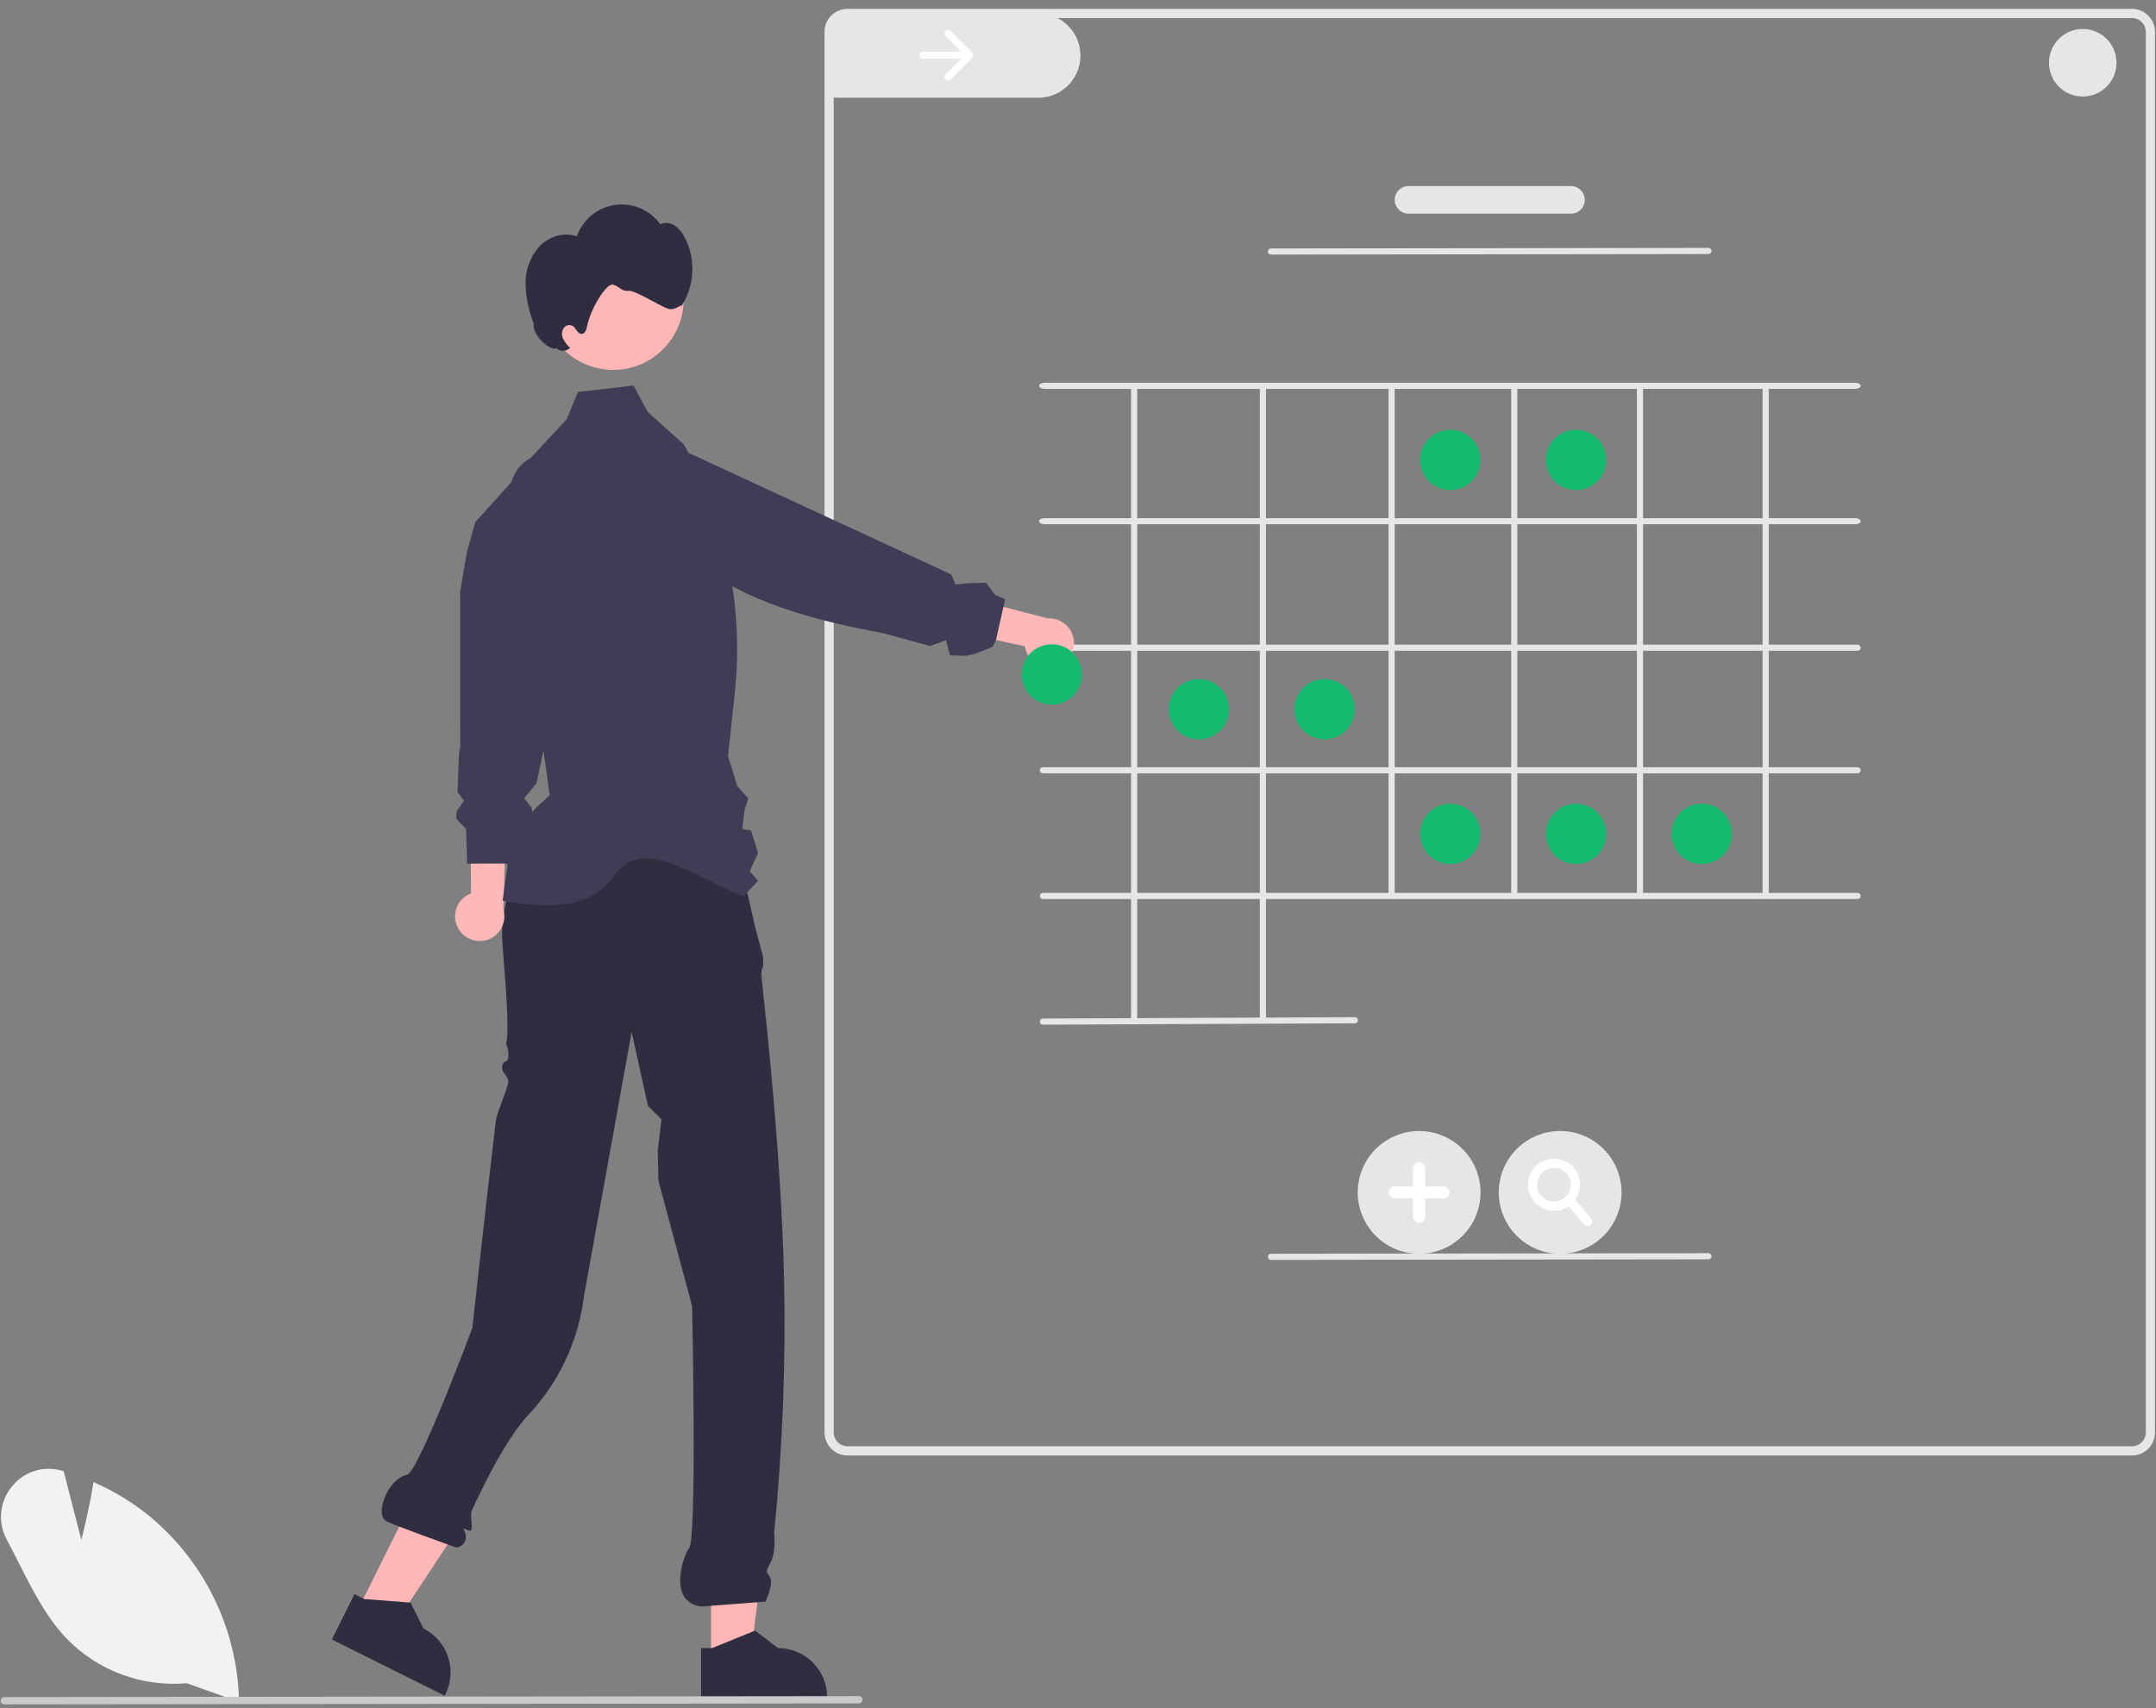 <svg width="241" height="191" viewBox="0 0 241 191" fill="none" xmlns="http://www.w3.org/2000/svg">
<rect x="0" y="0" width="241" height="191" fill="#808080" stroke="none"/>
<g clip-path="url(#clip0_65_122)">
<path d="M120.775 6.297C120.764 6.916 120.631 7.527 120.384 8.094C120.137 8.662 119.78 9.176 119.335 9.605C118.889 10.035 118.363 10.373 117.787 10.6C117.21 10.826 116.595 10.937 115.976 10.926H93.713C93.632 10.924 93.551 10.922 93.471 10.916C93.262 10.902 93.055 10.874 92.85 10.831V2.95C92.85 2.634 92.946 2.327 93.126 2.067C93.305 1.808 93.56 1.61 93.855 1.5H116.146C117.395 1.523 118.584 2.042 119.452 2.941C120.32 3.84 120.796 5.047 120.775 6.297Z" fill="#E6E6E6"/>
<path d="M238.317 0.989H94.735C94.425 0.988 94.119 1.045 93.83 1.157C93.341 1.34 92.919 1.668 92.621 2.098C92.324 2.527 92.165 3.037 92.165 3.559V160.163C92.165 160.844 92.436 161.498 92.918 161.98C93.4 162.462 94.053 162.733 94.735 162.733H238.317C238.998 162.733 239.652 162.462 240.134 161.98C240.616 161.498 240.886 160.844 240.887 160.163V3.559C240.886 2.878 240.616 2.224 240.134 1.742C239.652 1.26 238.998 0.989 238.317 0.989ZM239.859 160.163C239.858 160.572 239.695 160.963 239.406 161.252C239.117 161.542 238.725 161.704 238.317 161.705H94.735C94.326 161.704 93.934 161.542 93.645 161.252C93.356 160.963 93.193 160.572 93.193 160.163V3.559C93.193 3.15 93.356 2.759 93.645 2.47C93.934 2.18 94.326 2.018 94.735 2.017H238.317C238.725 2.018 239.117 2.18 239.406 2.47C239.695 2.759 239.858 3.15 239.859 3.559V160.163Z" fill="#E6E6E6"/>
<path d="M162.111 54.797C163.974 54.797 165.484 53.287 165.484 51.424C165.484 49.561 163.974 48.051 162.111 48.051C160.248 48.051 158.738 49.561 158.738 51.424C158.738 53.287 160.248 54.797 162.111 54.797Z" fill="#14BA6D"/>
<path d="M176.165 54.797C178.028 54.797 179.538 53.287 179.538 51.424C179.538 49.561 178.028 48.051 176.165 48.051C174.302 48.051 172.792 49.561 172.792 51.424C172.792 53.287 174.302 54.797 176.165 54.797Z" fill="#14BA6D"/>
<path d="M134.003 82.67C135.866 82.67 137.376 81.16 137.376 79.297C137.376 77.434 135.866 75.924 134.003 75.924C132.14 75.924 130.63 77.434 130.63 79.297C130.63 81.16 132.14 82.67 134.003 82.67Z" fill="#14BA6D"/>
<path d="M148.057 82.67C149.92 82.67 151.43 81.16 151.43 79.297C151.43 77.434 149.92 75.924 148.057 75.924C146.194 75.924 144.684 77.434 144.684 79.297C144.684 81.16 146.194 82.67 148.057 82.67Z" fill="#14BA6D"/>
<path d="M162.111 96.606C163.974 96.606 165.484 95.096 165.484 93.234C165.484 91.371 163.974 89.861 162.111 89.861C160.248 89.861 158.738 91.371 158.738 93.234C158.738 95.096 160.248 96.606 162.111 96.606Z" fill="#14BA6D"/>
<path d="M176.165 96.606C178.028 96.606 179.538 95.096 179.538 93.234C179.538 91.371 178.028 89.861 176.165 89.861C174.302 89.861 172.792 91.371 172.792 93.234C172.792 95.096 174.302 96.606 176.165 96.606Z" fill="#14BA6D"/>
<path d="M190.219 96.606C192.082 96.606 193.592 95.096 193.592 93.234C193.592 91.371 192.082 89.861 190.219 89.861C188.357 89.861 186.846 91.371 186.846 93.234C186.846 95.096 188.357 96.606 190.219 96.606Z" fill="#14BA6D"/>
<path d="M105.701 3.481C105.626 3.556 105.583 3.658 105.583 3.765C105.583 3.871 105.626 3.973 105.701 4.048L107.422 5.77H103.178C103.072 5.77 102.97 5.812 102.895 5.887C102.82 5.963 102.778 6.064 102.778 6.17C102.778 6.277 102.82 6.378 102.895 6.454C102.97 6.529 103.072 6.571 103.178 6.571H107.422L105.701 8.293C105.626 8.368 105.583 8.47 105.583 8.576C105.583 8.682 105.626 8.784 105.701 8.86C105.776 8.935 105.878 8.977 105.984 8.977C106.091 8.977 106.193 8.935 106.268 8.86L108.674 6.454C108.749 6.379 108.791 6.277 108.791 6.17C108.791 6.064 108.749 5.962 108.674 5.887L106.268 3.481C106.193 3.406 106.091 3.364 105.984 3.364C105.878 3.364 105.776 3.406 105.701 3.481Z" fill="white"/>
<path d="M207.355 58.62H116.787C116.436 58.62 116.152 58.467 116.152 58.277C116.152 58.088 116.436 57.935 116.787 57.935H207.355C207.705 57.935 207.989 58.088 207.989 58.277C207.989 58.467 207.705 58.62 207.355 58.62Z" fill="#E6E6E6"/>
<path d="M207.355 43.481H116.787C116.436 43.481 116.152 43.328 116.152 43.139C116.152 42.949 116.436 42.796 116.787 42.796H207.355C207.705 42.796 207.989 42.949 207.989 43.139C207.989 43.328 207.705 43.481 207.355 43.481Z" fill="#E6E6E6"/>
<path d="M207.646 72.76H116.576C116.485 72.76 116.398 72.724 116.334 72.659C116.269 72.595 116.233 72.508 116.233 72.417C116.233 72.326 116.269 72.239 116.334 72.175C116.398 72.111 116.485 72.074 116.576 72.074H207.646C207.737 72.074 207.824 72.111 207.889 72.175C207.953 72.239 207.989 72.326 207.989 72.417C207.989 72.508 207.953 72.595 207.889 72.659C207.824 72.724 207.737 72.76 207.646 72.76Z" fill="#E6E6E6"/>
<path d="M207.646 86.467H116.576C116.485 86.467 116.398 86.431 116.334 86.367C116.269 86.302 116.233 86.215 116.233 86.124C116.233 86.033 116.269 85.946 116.334 85.882C116.398 85.818 116.485 85.781 116.576 85.781H207.646C207.737 85.781 207.824 85.818 207.889 85.882C207.953 85.946 207.989 86.033 207.989 86.124C207.989 86.215 207.953 86.302 207.889 86.367C207.824 86.431 207.737 86.467 207.646 86.467Z" fill="#E6E6E6"/>
<path d="M207.646 100.517H116.576C116.485 100.517 116.398 100.481 116.334 100.416C116.269 100.352 116.233 100.265 116.233 100.174C116.233 100.083 116.269 99.996 116.334 99.932C116.398 99.867 116.485 99.831 116.576 99.831H207.646C207.737 99.831 207.824 99.867 207.889 99.932C207.953 99.996 207.989 100.083 207.989 100.174C207.989 100.265 207.953 100.352 207.889 100.416C207.824 100.481 207.737 100.517 207.646 100.517Z" fill="#E6E6E6"/>
<path d="M197.024 99.811V43.351C197.024 43.234 197.177 43.138 197.367 43.138C197.556 43.138 197.709 43.233 197.709 43.351V99.811C197.709 99.928 197.556 100.023 197.367 100.023C197.177 100.023 197.024 99.928 197.024 99.811Z" fill="#E6E6E6"/>
<path d="M182.974 99.811V43.351C182.974 43.234 183.128 43.138 183.317 43.138C183.506 43.138 183.66 43.233 183.66 43.351V99.811C183.66 99.928 183.506 100.023 183.317 100.023C183.128 100.023 182.974 99.928 182.974 99.811Z" fill="#E6E6E6"/>
<path d="M168.924 99.811V43.351C168.924 43.234 169.078 43.138 169.267 43.138C169.456 43.138 169.61 43.233 169.61 43.351V99.811C169.61 99.928 169.456 100.023 169.267 100.023C169.078 100.023 168.924 99.928 168.924 99.811Z" fill="#E6E6E6"/>
<path d="M155.217 99.811V43.351C155.217 43.234 155.371 43.138 155.56 43.138C155.749 43.138 155.903 43.233 155.903 43.351V99.811C155.903 99.928 155.749 100.023 155.56 100.023C155.371 100.023 155.217 99.928 155.217 99.811Z" fill="#E6E6E6"/>
<path d="M140.825 114.149V43.405C140.844 43.329 140.888 43.261 140.95 43.213C141.013 43.165 141.089 43.139 141.167 43.139C141.246 43.139 141.322 43.165 141.384 43.213C141.446 43.261 141.491 43.329 141.51 43.405V114.149C141.491 114.225 141.446 114.293 141.384 114.341C141.322 114.389 141.246 114.415 141.167 114.415C141.089 114.415 141.013 114.389 140.95 114.341C140.888 114.293 140.844 114.225 140.825 114.149Z" fill="#E6E6E6"/>
<path d="M126.432 114.149V43.405C126.452 43.329 126.496 43.261 126.558 43.213C126.62 43.165 126.696 43.139 126.775 43.139C126.854 43.139 126.93 43.165 126.992 43.213C127.054 43.261 127.098 43.329 127.118 43.405V114.149C127.098 114.225 127.054 114.293 126.992 114.341C126.93 114.389 126.854 114.415 126.775 114.415C126.696 114.415 126.62 114.389 126.558 114.341C126.496 114.293 126.452 114.225 126.432 114.149Z" fill="#E6E6E6"/>
<path d="M116.576 114.567C116.485 114.567 116.398 114.531 116.333 114.467C116.269 114.403 116.233 114.316 116.233 114.225C116.232 114.134 116.268 114.047 116.332 113.982C116.397 113.918 116.484 113.881 116.574 113.881L151.446 113.73C151.536 113.732 151.623 113.768 151.687 113.832C151.751 113.895 151.788 113.981 151.79 114.071C151.791 114.116 151.782 114.161 151.765 114.203C151.748 114.244 151.723 114.282 151.691 114.314C151.659 114.346 151.622 114.371 151.58 114.389C151.539 114.406 151.494 114.415 151.449 114.415L116.578 114.567H116.576Z" fill="#E6E6E6"/>
<path d="M142.071 28.464C141.98 28.465 141.893 28.428 141.829 28.364C141.765 28.3 141.728 28.213 141.728 28.122C141.728 28.031 141.764 27.944 141.829 27.88C141.893 27.815 141.98 27.779 142.071 27.779L190.98 27.718H190.98C191.071 27.718 191.158 27.754 191.222 27.818C191.287 27.882 191.323 27.97 191.323 28.06C191.323 28.151 191.287 28.238 191.223 28.303C191.159 28.367 191.071 28.403 190.981 28.403L142.072 28.464H142.071Z" fill="#E6E6E6"/>
<path d="M158.632 140.186C157.274 140.186 155.947 139.783 154.817 139.029C153.688 138.274 152.808 137.202 152.289 135.947C151.769 134.693 151.633 133.312 151.898 131.981C152.163 130.649 152.817 129.425 153.777 128.465C154.737 127.505 155.961 126.851 157.292 126.586C158.624 126.321 160.005 126.457 161.259 126.977C162.514 127.497 163.586 128.377 164.34 129.506C165.095 130.635 165.498 131.962 165.498 133.32C165.498 134.222 165.32 135.114 164.975 135.947C164.63 136.78 164.124 137.537 163.487 138.175C162.849 138.812 162.092 139.318 161.259 139.663C160.426 140.008 159.533 140.186 158.632 140.186Z" fill="#E6E6E6"/>
<path d="M161.341 132.643H159.309V130.611C159.309 130.431 159.238 130.259 159.111 130.132C158.984 130.005 158.812 129.934 158.632 129.934C158.452 129.934 158.28 130.005 158.153 130.132C158.026 130.259 157.955 130.431 157.955 130.611V132.643H155.923C155.743 132.643 155.571 132.714 155.444 132.841C155.317 132.968 155.246 133.14 155.246 133.32C155.246 133.5 155.317 133.672 155.444 133.799C155.571 133.926 155.743 133.997 155.923 133.997H157.955V136.029C157.954 136.118 157.972 136.206 158.006 136.289C158.04 136.371 158.09 136.446 158.152 136.509C158.215 136.572 158.29 136.622 158.372 136.656C158.455 136.69 158.543 136.708 158.632 136.708C158.721 136.708 158.809 136.69 158.891 136.656C158.974 136.622 159.048 136.572 159.111 136.509C159.174 136.446 159.224 136.371 159.258 136.289C159.292 136.206 159.309 136.118 159.309 136.029V133.997H161.341C161.521 133.997 161.693 133.926 161.82 133.799C161.947 133.672 162.018 133.5 162.018 133.32C162.018 133.14 161.947 132.968 161.82 132.841C161.693 132.714 161.521 132.643 161.341 132.643Z" fill="white"/>
<path d="M174.395 140.186C173.037 140.186 171.71 139.783 170.581 139.029C169.452 138.274 168.572 137.202 168.052 135.947C167.532 134.693 167.396 133.312 167.661 131.981C167.926 130.649 168.58 129.425 169.54 128.465C170.5 127.505 171.724 126.851 173.056 126.586C174.387 126.321 175.768 126.457 177.022 126.977C178.277 127.497 179.349 128.377 180.104 129.506C180.858 130.635 181.261 131.962 181.261 133.32C181.261 134.222 181.083 135.114 180.738 135.947C180.393 136.78 179.887 137.537 179.25 138.175C178.612 138.812 177.855 139.318 177.022 139.663C176.189 140.008 175.297 140.186 174.395 140.186Z" fill="#E6E6E6"/>
<path d="M177.87 136.242L176.082 134.148C176.5 133.555 176.682 132.828 176.591 132.108C176.5 131.388 176.143 130.728 175.59 130.258C175.038 129.789 174.329 129.543 173.604 129.569C172.879 129.596 172.19 129.892 171.673 130.401C171.156 130.91 170.847 131.594 170.809 132.318C170.771 133.043 171.005 133.756 171.466 134.316C171.927 134.877 172.581 135.244 173.299 135.347C174.017 135.45 174.748 135.28 175.347 134.871L177.088 136.909C177.177 137.012 177.303 137.076 177.438 137.086C177.574 137.096 177.708 137.053 177.811 136.964C177.915 136.876 177.979 136.751 177.99 136.615C178.001 136.48 177.958 136.345 177.87 136.242ZM171.825 132.463C171.825 132.091 171.935 131.726 172.143 131.416C172.35 131.106 172.644 130.865 172.988 130.722C173.333 130.579 173.712 130.542 174.077 130.615C174.443 130.688 174.779 130.867 175.042 131.131C175.306 131.394 175.485 131.73 175.558 132.096C175.631 132.461 175.594 132.84 175.451 133.185C175.308 133.529 175.067 133.823 174.757 134.03C174.447 134.238 174.082 134.348 173.71 134.348C173.21 134.347 172.731 134.149 172.378 133.795C172.024 133.442 171.825 132.963 171.825 132.463Z" fill="white"/>
<path d="M142.071 140.863C141.98 140.863 141.893 140.827 141.829 140.762C141.765 140.698 141.728 140.611 141.728 140.52C141.728 140.429 141.764 140.342 141.829 140.278C141.893 140.214 141.98 140.177 142.071 140.177L190.98 140.116H190.98C191.071 140.116 191.158 140.152 191.222 140.216C191.287 140.28 191.323 140.368 191.323 140.459C191.323 140.549 191.287 140.637 191.223 140.701C191.159 140.765 191.071 140.801 190.981 140.801L142.072 140.863H142.071Z" fill="#E6E6E6"/>
<path d="M79.482 185.696L83.854 185.696L85.934 168.835L79.482 168.836L79.482 185.696Z" fill="#FFB6B6"/>
<path d="M78.369 184.269V189.933H92.463V189.755C92.463 188.3 91.885 186.905 90.856 185.876C89.827 184.847 88.432 184.269 86.977 184.269L84.4 182.315L84.266 182.37L79.599 184.269H78.369Z" fill="#2F2E41"/>
<path d="M39.984 180.013L43.897 181.963L53.28 167.8L47.505 164.923L39.984 180.013Z" fill="#FFB6B6"/>
<path d="M37.097 183.309L49.711 189.594L49.79 189.436C50.112 188.792 50.303 188.09 50.354 187.371C50.404 186.652 50.313 185.931 50.084 185.248C49.856 184.564 49.495 183.933 49.022 183.389C48.549 182.845 47.974 182.4 47.329 182.079L45.894 179.183L45.743 179.173L40.726 178.786L40.623 178.734L39.623 178.237L37.097 183.309Z" fill="#2F2E41"/>
<path d="M82.447 95.07L58.343 95.913L58.175 95.669C58.175 95.669 56.119 100.467 56.119 104.579C56.119 105.946 57.07 114.888 56.587 116.58C56.526 116.791 56.94 117.306 56.804 118.286C56.716 118.922 56.231 118.433 56.119 119.314C56.039 119.947 56.894 120.296 56.804 121.028C56.707 121.827 55.531 124.416 55.425 125.305C54.298 134.772 52.797 148.487 52.797 148.487C52.797 148.487 46.771 164.628 45.496 164.89C43.356 165.33 41.911 169.221 43.097 170.03C43.662 170.416 50.96 173.008 50.96 173.008C51.361 173.08 52.615 172.451 51.816 170.963C51.669 170.689 52.546 171.386 52.692 171.058C52.847 170.71 52.543 169.322 52.721 168.935C54.315 165.459 56.764 160.642 59.085 158.169C62.513 154.515 64.685 149.86 65.282 144.885L70.605 115.372L72.429 123.648L73.938 125.14L73.524 128.618L73.596 131.993L77.365 146.043C77.365 146.043 77.93 172.281 77.022 173.114C76.531 173.566 74.444 179.124 78.393 179.625L85.568 179.072C85.568 179.072 86.535 177.035 86.051 176.309C85.568 175.584 85.597 175.782 86.187 174.596C86.776 173.409 86.535 171.399 86.535 171.399C87.475 161.949 87.846 152.452 87.645 142.959C87.286 127.366 85.106 109.453 85.106 109.088C85.088 108.715 85.156 108.343 85.307 108.001V107.016L84.381 103.529L82.447 95.07Z" fill="#2F2E41"/>
<path d="M51.241 103.837C51.039 103.492 50.915 103.106 50.878 102.708C50.841 102.309 50.891 101.908 51.026 101.531C51.161 101.154 51.377 100.812 51.659 100.528C51.941 100.243 52.282 100.024 52.657 99.886L52.484 82.567L56.756 85.269L56.265 101.684C56.455 102.33 56.402 103.024 56.115 103.634C55.829 104.243 55.328 104.727 54.709 104.992C54.09 105.258 53.395 105.287 52.755 105.074C52.116 104.861 51.577 104.421 51.241 103.837Z" fill="#FFB8B8"/>
<path d="M52.216 96.577L52.58 96.559L52.623 96.56L53.968 96.556L56.184 96.551L56.345 96.549L56.417 96.562L57.173 96.694L57.205 96.491L58.679 93.674L59.813 92.115L59.4 90.278L58.587 89.264L59.969 87.59L60.143 86.763L61.3 81.325L65.133 63.287L65.133 63.276L65.214 62.893L66.46 57.033L66.076 55.56L65.648 53.942C65.374 52.915 64.74 52.021 63.861 51.423C63.479 51.165 63.059 50.969 62.616 50.842C62.052 50.675 61.459 50.626 60.875 50.699L60.868 50.701C60.537 50.742 60.211 50.821 59.897 50.936L59.773 50.984C59.599 51.055 59.43 51.136 59.266 51.228C58.76 51.51 58.315 51.889 57.956 52.344C57.598 52.8 57.334 53.322 57.179 53.88L53.118 58.404L52.403 60.964L52.174 61.786L51.437 66.169L51.448 83.417L51.317 84.199L51.131 88.529L51.859 89.521L51.036 90.725L51.008 91.385L51.003 91.555L52.102 92.671L52.172 95.079L52.216 96.577Z" fill="#3F3D56"/>
<path d="M56.184 100.708C62.27 101.761 66.351 101.36 68.863 97.624C72.139 93.452 78.098 98.378 83.126 100.21L83.722 99.566L84.736 98.473L83.804 97.417L84.736 95.382L83.959 92.87L82.965 92.688L83.232 90.526L83.65 89.262L82.423 87.915L81.382 84.553L82.132 77.518C83.159 67.875 81.169 58.151 76.437 49.686L73.589 47.129L72.407 46.067L70.82 43.106L69.145 43.302L64.608 43.826L64.453 44.196L63.34 46.883L59.294 51.229C58.722 51.843 58.287 52.573 58.018 53.368C57.75 54.164 57.654 55.008 57.737 55.844L57.853 57.016L57.939 57.859L58.343 61.916L59.992 78.491L60.115 79.372L61.441 88.902C59.286 90.985 59.154 90.531 58.24 94.197C58.137 94.605 56.944 95.513 56.869 95.911C56.763 96.473 56.184 100.708 56.184 100.708Z" fill="#3F3D56"/>
<path d="M68.541 41.36C72.893 41.36 76.421 37.832 76.421 33.48C76.421 29.128 72.893 25.599 68.541 25.599C64.189 25.599 60.661 29.128 60.661 33.48C60.661 37.832 64.189 41.36 68.541 41.36Z" fill="#FFB6B6"/>
<path d="M60.296 27.547C61.354 26.446 63.044 25.903 64.478 26.426C64.799 25.508 65.366 24.695 66.117 24.077C66.867 23.458 67.773 23.058 68.736 22.918C69.698 22.779 70.68 22.907 71.576 23.287C72.471 23.668 73.244 24.286 73.812 25.076C74.072 24.959 74.357 24.912 74.64 24.938C74.924 24.964 75.196 25.063 75.43 25.225C75.894 25.555 76.269 25.997 76.518 26.509C77.163 27.733 77.463 29.109 77.387 30.49C77.312 31.871 76.863 33.206 76.089 34.352C76.397 33.73 75.53 34.802 74.685 34.521C73.959 34.331 70.978 32.419 70.233 32.515C69.489 32.612 69.248 32.012 68.52 31.83C67.807 31.602 65.987 34.549 65.622 36.5C65.553 36.869 65.385 37.328 65.009 37.337C64.546 37.347 64.408 36.684 64.017 36.435C63.833 36.342 63.62 36.323 63.423 36.383C63.225 36.444 63.059 36.579 62.959 36.76C62.868 36.945 62.822 37.15 62.826 37.357C62.83 37.564 62.883 37.767 62.981 37.949C63.181 38.311 63.438 38.638 63.741 38.918L63.539 39.029C63.34 39.172 63.097 39.241 62.853 39.224C62.609 39.208 62.378 39.107 62.2 38.938C61.447 39.278 59.4 37.363 59.672 36.205C59.1 34.784 58.788 33.273 58.749 31.743C58.717 30.2 59.27 28.701 60.296 27.547Z" fill="#2F2E41"/>
<path d="M118.103 74.52C117.721 74.64 117.318 74.675 116.921 74.623C116.524 74.57 116.144 74.432 115.807 74.216C115.469 74.001 115.183 73.714 114.969 73.376C114.755 73.038 114.617 72.658 114.565 72.261L97.641 68.579L101.225 65.015L117.121 69.143C117.793 69.101 118.458 69.307 118.988 69.722C119.519 70.137 119.879 70.732 120 71.395C120.121 72.058 119.995 72.742 119.645 73.318C119.296 73.894 118.747 74.322 118.103 74.52Z" fill="#FFB8B8"/>
<path d="M72.365 50.087C71.384 50.123 70.443 50.485 69.691 51.115C69.274 51.46 68.927 51.881 68.667 52.356C68.382 52.87 68.203 53.438 68.143 54.023L68.144 54.027C68.056 54.889 68.225 55.758 68.631 56.524C69.037 57.29 69.66 57.919 70.423 58.331L75.998 61.352L76.704 61.734C81.455 66.576 89.465 69.107 98.68 70.786L103.977 72.235L105.758 71.574L106.19 73.268L107.963 73.326L108.927 73.125L110.945 72.334L111.33 71.559L111.33 71.556L112.158 67.882L112.164 67.858L112.164 67.854L112.357 67.014L111.219 66.487L110.229 65.165L108.439 65.201L106.807 65.343L106.329 64.225L85.645 54.654L81.363 52.67L81.352 52.664L81.148 52.568L75.561 49.983L74.04 50.031L72.365 50.087Z" fill="#3F3D56"/>
<path d="M117.563 78.784C119.426 78.784 120.936 77.274 120.936 75.411C120.936 73.548 119.426 72.038 117.563 72.038C115.7 72.038 114.19 73.548 114.19 75.411C114.19 77.274 115.7 78.784 117.563 78.784Z" fill="#14BA6D"/>
<path d="M20.872 188.197C18.397 188.415 15.905 188.078 13.577 187.21C11.25 186.341 9.145 184.964 7.418 183.179C5.16 180.798 3.61 177.733 2.111 174.769C1.675 173.906 1.224 173.014 0.765 172.16C0.254 171.228 0.033 170.164 0.131 169.105C0.23 168.047 0.643 167.042 1.317 166.22C1.964 165.399 2.841 164.79 3.837 164.472C4.833 164.154 5.901 164.141 6.904 164.435L7.123 164.499L9.091 172.179C9.385 171.034 10.015 168.452 10.413 165.923L10.447 165.712L10.643 165.799C12.698 166.708 14.63 167.873 16.395 169.265C19.52 171.772 22.062 174.93 23.844 178.519C25.626 182.107 26.605 186.041 26.714 190.046L26.719 190.285L20.872 188.197Z" fill="#F2F2F2"/>
<path d="M96.003 190.456L0.481 190.561C0.373 190.561 0.269 190.518 0.193 190.441C0.116 190.365 0.073 190.261 0.073 190.153C0.073 190.045 0.116 189.941 0.193 189.864C0.269 189.788 0.373 189.745 0.481 189.745L96.003 189.64C96.111 189.64 96.214 189.683 96.29 189.76C96.367 189.836 96.41 189.94 96.41 190.048C96.41 190.156 96.367 190.259 96.29 190.336C96.214 190.412 96.111 190.455 96.003 190.456Z" fill="#CACACA"/>
<path d="M175.607 23.887H157.445C157.036 23.887 156.644 23.724 156.354 23.435C156.065 23.146 155.903 22.754 155.903 22.345C155.903 21.936 156.065 21.544 156.354 21.255C156.644 20.965 157.036 20.803 157.445 20.803H175.607C176.016 20.803 176.408 20.965 176.697 21.255C176.986 21.544 177.149 21.936 177.149 22.345C177.149 22.754 176.986 23.146 176.697 23.435C176.408 23.724 176.016 23.887 175.607 23.887Z" fill="#E6E6E6"/>
<path d="M232.811 10.792C232.064 10.792 231.334 10.571 230.713 10.156C230.093 9.741 229.609 9.151 229.323 8.461C229.037 7.772 228.962 7.012 229.108 6.28C229.254 5.548 229.613 4.875 230.141 4.347C230.669 3.819 231.342 3.459 232.074 3.314C232.807 3.168 233.566 3.243 234.256 3.528C234.946 3.814 235.535 4.298 235.95 4.919C236.365 5.54 236.587 6.27 236.587 7.017C236.586 8.018 236.189 8.978 235.481 9.686C234.773 10.394 233.812 10.792 232.811 10.792Z" fill="#E6E6E6"/>
</g>
<defs>
<clipPath id="clip0_65_122">
<rect width="240.813" height="189.572" fill="white" transform="translate(0.073 0.989)"/>
</clipPath>
</defs>
</svg>
